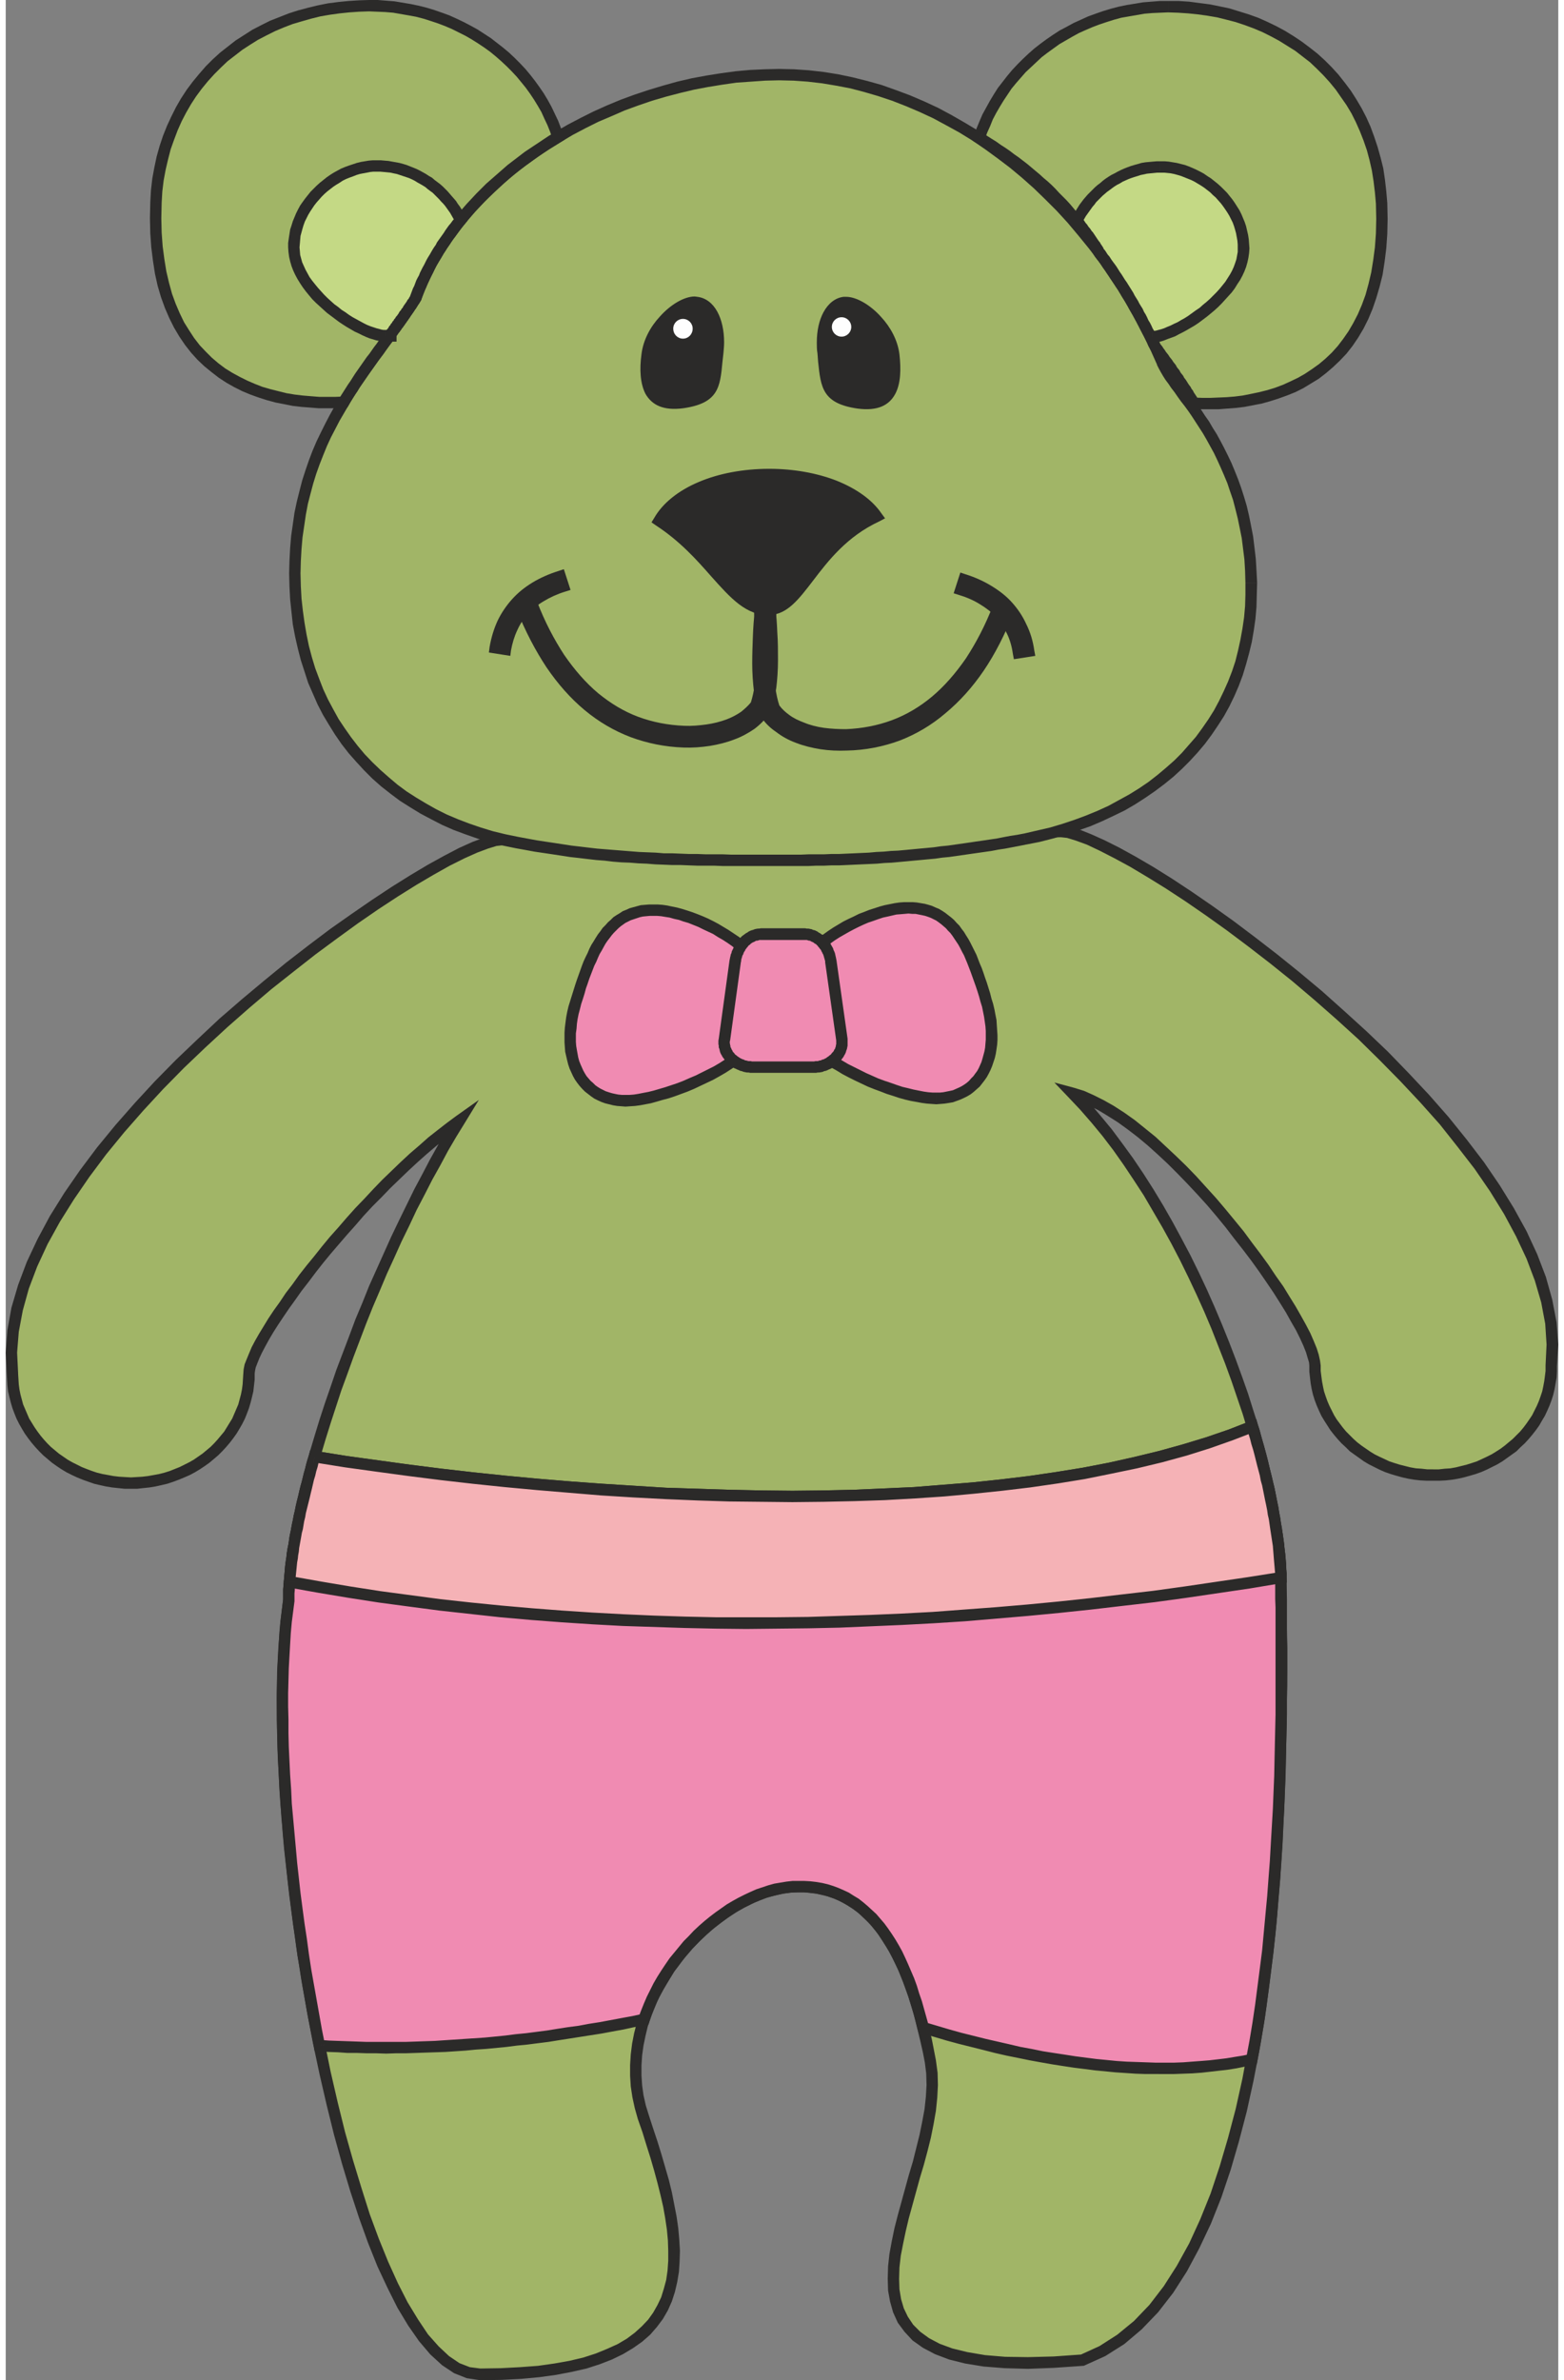 <svg xmlns="http://www.w3.org/2000/svg" width="46" height="70" fill-rule="evenodd" clip-rule="evenodd" image-rendering="optimizeQuality" shape-rendering="geometricPrecision" text-rendering="geometricPrecision" viewBox="0 0 46.4 71.13"><rect x="0" y="0" width="46.4" height="71.13" fill="#808080" stroke="none"/><defs><style>.fil6{fill:#fefefe}.fil4{fill:#2b2a29}.fil2{fill:#f08bb2}.fil5{fill:#c4d985}.fil0{fill:#a1b567}.fil1{fill:#2b2a29;fill-rule:nonzero}</style></defs><g id="Слой_x0020_1"><path d="M31.54 24.85c-2.78 0 0 0 0 0zm.36 7.83c2.88.78 7.23 6.9 7.23 8.13 0 1.81 1.58 3.27 3.53 3.27 1.95 0 3.53-1.46 3.53-3.27.77-6.66-12.69-15.96-14.65-15.96l-16.69.24C12.9 25.09-.57 34.39.2 41.05c0 1.81 1.58 3.27 3.54 3.27 1.95 0 3.53-1.46 3.53-3.27 0-1.01 3.45-5.54 6.28-7.55-2.56 4.15-5.09 11.07-5.09 14.33-.97 6.82 1.96 23.12 5.72 23.12 6.89 0 6.34-3.42 4.88-7.68-1.14-3.31 2.13-6.88 4.62-6.89 2.12-.02 3.32 1.83 3.96 5.23.67 3.59-5.11 9.8 4.54 8.92 6.52-2.4 5.93-19.71 5.93-23.17 0-3.45-2.48-10.83-6.21-14.68zm-17.05-7.59z" class="fil0"/><path id="1" d="M31.54 25.02v-.34.34h-1.23v-.34h1.23v.34H30.31v-.34h1.23v.34zm7.76 15.79h-.34l-.01-.1-.04-.13-.05-.17-.08-.2-.1-.22-.12-.24-.15-.26-.15-.27-.18-.29-.19-.3-.21-.31-.22-.32-.23-.32-.25-.33-.26-.33-.26-.34-.27-.33-.28-.33-.29-.32-.29-.31-.3-.31-.3-.3-.3-.28-.3-.27-.3-.25-.3-.23-.29-.21-.3-.19-.28-.17-.28-.14-.27-.11-.26-.09.09-.33.29.09.29.13.3.15.3.17.31.2.31.22.31.25.31.25.3.28.31.29.31.3.3.31.29.32.3.33.28.33.28.34.27.33.25.34.25.33.24.33.22.33.22.31.19.31.18.29.16.28.15.27.13.25.1.23.09.22.06.19.04.18.02.15zm3.36 3.1v.34h-.19l-.19-.01-.18-.02-.18-.03-.18-.04-.18-.05-.17-.05-.17-.06-.16-.07-.16-.08-.16-.08-.15-.09-.14-.1-.14-.1-.14-.1-.12-.12-.13-.12-.11-.12-.11-.13-.11-.14-.09-.14-.09-.14-.09-.15-.07-.15-.07-.16-.06-.16-.05-.16-.04-.17-.03-.17-.02-.17-.02-.18v-.18h.34v.16l.02.16.02.15.03.16.03.14.05.15.05.14.06.14.07.14.07.14.08.13.09.12.09.12.1.12.11.11.11.11.11.1.13.1.13.09.13.09.13.08.14.07.15.07.15.07.15.05.16.05.16.04.16.04.17.03.16.01.18.02h.17zm3.36-3.11l.34.03v-.02.18l-.01.18-.03.17-.03.17-.04.17-.05.16-.06.16-.07.16-.07.15-.09.15-.08.14-.1.14-.11.14-.11.13-.11.12-.13.12-.12.12-.14.1-.14.1-.14.1-.15.09-.16.08-.16.08-.16.07-.17.06-.17.05-.18.05-.18.04-.18.03-.18.02-.19.01h-.19v-.34h.17l.18-.02.16-.01.17-.03.16-.04.16-.04.16-.05.15-.05.15-.07.15-.07.14-.07.13-.08.14-.09.12-.09.12-.1.12-.1.11-.11.11-.11.1-.12.09-.12.09-.13.08-.12.07-.14.07-.14.06-.14.05-.14.05-.15.03-.14.03-.16.02-.15.02-.16v-.17zm0 .01v-.01.01zM31.55 25.02l-.01-.34.26.03.29.08.35.14.4.18.44.22.49.27.53.31.56.35.59.39.61.42.63.45.65.49.66.51.67.54.67.56.66.59.66.6.65.62.62.64.61.65.58.66.54.67.52.68.47.69.42.68.38.69.32.69.26.68.19.68.13.68.05.66-.04.65-.34-.03.03-.62-.04-.62-.12-.64-.19-.65-.25-.66-.31-.66-.36-.67-.42-.68-.46-.67-.51-.66-.53-.67-.58-.65-.6-.64-.62-.63-.63-.62-.66-.6-.66-.58-.66-.56-.66-.53-.66-.51-.64-.48-.63-.45-.61-.42-.58-.38-.55-.34-.52-.31-.48-.26-.43-.22-.38-.18-.33-.12-.26-.08-.18-.02h.01zm-.01-.34zm-16.69.24l16.69-.24.01.34-16.7.24v-.34zm0 .34zM.37 41.05H.03v.02L0 40.42l.05-.67.12-.67.2-.68.26-.69.32-.68.37-.69.43-.69.47-.68.51-.68.55-.67.58-.66.6-.65.63-.64.65-.62.65-.61.67-.58.67-.56.66-.54.66-.51.65-.49.64-.45.61-.42.59-.39.56-.35.52-.31.49-.27.44-.23.4-.18.35-.13.3-.08.25-.03v.34l-.18.02-.26.08-.32.12-.38.17-.44.22-.48.27-.51.3-.56.35-.58.38-.61.42-.62.45-.65.48-.65.51-.67.53-.66.56-.66.58-.65.6-.64.61-.62.63-.6.65-.57.65-.54.66-.5.67-.46.67-.42.67-.37.67-.31.67-.25.66-.18.65-.12.64-.05.62.03.61v.02zm0-.02v.02-.02zm3.37 3.12v.34h-.19l-.19-.02-.19-.02-.18-.03-.18-.04-.17-.04-.17-.06-.17-.06-.17-.07-.15-.07-.16-.08-.15-.09-.15-.1-.14-.1-.13-.11-.13-.11-.12-.12-.12-.13-.11-.13-.1-.13-.1-.14-.09-.15-.08-.14-.08-.16-.06-.15-.06-.16-.05-.17-.04-.16-.04-.17-.02-.18-.01-.17-.01-.18h.34l.01.16.01.16.02.15.03.15.04.15.04.15.06.14.06.14.06.14.08.13.08.13.09.13.09.12.1.12.1.11.11.11.12.1.12.1.13.09.13.09.14.08.14.07.14.07.15.06.16.06.15.05.16.04.17.03.16.03.17.02.17.01.18.01zm3.36-3.1h.34v.18l-.02.17-.02.18-.04.17-.04.16-.05.17-.06.16-.06.15-.08.16-.08.14-.09.15-.1.14-.1.13-.11.13-.12.13-.12.12-.13.11-.13.11-.14.1-.15.1-.15.09-.15.08-.16.07-.17.07-.16.06-.18.06-.17.04-.18.04-.18.03-.19.02-.18.02h-.19v-.34l.17-.01.17-.01.17-.02.17-.03.16-.03.16-.04.16-.05.15-.06.15-.06.14-.07.14-.07.14-.08.13-.09.13-.09.12-.1.12-.1.11-.11.1-.11.1-.12.1-.12.08-.13.08-.13.08-.13.06-.14.06-.14.06-.14.04-.15.04-.15.03-.15.02-.15.01-.16.01-.16zm6.6-7.46l-.29-.18.24.23-.26.19-.27.21-.27.22-.27.23-.27.24-.27.25-.27.26-.27.26-.27.28-.27.27-.26.28-.25.29-.25.28-.25.29-.24.28-.23.28-.22.28-.21.28-.21.27-.19.27-.18.25-.17.25-.16.24-.14.22-.13.22-.11.2-.1.19-.08.17-.06.15-.05.13-.02.1-.01.08H7.1l.01-.13.03-.15.06-.15.07-.17.08-.19.1-.19.12-.21.14-.23.14-.23.16-.24.18-.25.18-.27.2-.26.2-.28.22-.28.23-.28.23-.29.24-.29.25-.28.25-.29.26-.29.27-.28.26-.28.27-.28.28-.27.27-.26.28-.26.28-.24.27-.24.28-.22.27-.21.27-.2.25.23zm-.25-.23l.69-.49-.44.72-.25-.23zM8.63 47.85l-.34-.05v.03-.33l.03-.34.03-.36.05-.38.07-.39.07-.41.09-.43.1-.43.11-.45.12-.46.13-.47.14-.47.15-.49.16-.49.17-.49.17-.5.19-.5.19-.5.19-.51.21-.5.2-.5.22-.49.22-.49.22-.49.23-.48.23-.47.23-.47.24-.45.23-.44.24-.43.25-.41.24-.4.29.18-.24.39-.24.41-.23.43-.24.43-.23.45-.24.46-.22.47-.23.47-.22.49-.22.48-.21.5-.21.49-.2.5-.19.5-.19.5-.18.5-.18.49-.16.49-.16.49-.15.48-.14.47-.13.46-.12.45-.11.45-.1.43-.08.41-.08.41-.06.38-.05.37-.03.35-.02.33-.01.31v.02zm0-.02v.02-.02zm5.55 22.95v.35l-.4-.06-.38-.15-.36-.24-.35-.32-.34-.4-.32-.46-.32-.53-.3-.6-.3-.64-.28-.7-.27-.75-.26-.79-.25-.83-.24-.87-.22-.89-.21-.91-.2-.94L9 60.1l-.17-.96-.15-.97-.13-.97-.12-.97-.1-.95-.09-.95-.06-.92-.05-.91-.02-.88-.01-.84.01-.81.04-.77.06-.72.08-.68.34.05-.08.66-.06.71-.03.76-.02.8.01.84.03.87.04.9.07.92.08.93.1.95.12.96.13.97.15.96.17.96.18.94.19.93.21.91.22.89.24.85.25.82.25.79.27.73.28.69.29.64.29.57.31.51.3.45.32.36.31.29.31.21.31.12.31.04zm4.71-7.46l.33-.11.13.4.13.39.12.39.11.38.11.38.09.37.07.36.07.36.05.35.03.34.02.33-.01.32-.02.31-.05.3-.07.3-.09.28-.12.27-.15.26-.18.24-.2.23-.24.21-.27.19-.3.18-.33.16-.36.14-.4.13-.44.1-.47.09-.51.07-.54.05-.59.03-.63.01v-.35l.62-.01.57-.03.54-.04.49-.07.45-.08.42-.1.37-.12.34-.14.31-.14.27-.16.24-.18.21-.19.19-.2.15-.21.13-.23.11-.23.08-.26.07-.26.04-.28.02-.29v-.3l-.01-.31-.03-.32-.05-.34-.06-.34-.08-.35-.09-.36-.1-.37-.11-.38-.12-.38-.12-.39-.14-.4zm4.79-7.11v.34l-.22.01-.22.03-.23.05-.24.06-.23.09-.24.1-.23.12-.23.13-.23.15-.23.16-.22.18-.22.19-.21.2-.2.21-.2.23-.18.23-.18.24-.16.26-.15.26-.14.26-.13.28-.1.27-.1.29-.07.29-.06.29-.04.29-.02.3v.3l.02.3.04.29.07.31.09.29-.33.11-.09-.32-.07-.32-.05-.33-.02-.32v-.32l.02-.32.04-.32.06-.31.08-.31.1-.3.12-.3.13-.29.14-.28.16-.27.18-.27.18-.26.2-.24.2-.24.22-.22.22-.21.23-.2.23-.19.24-.17.25-.16.25-.14.25-.13.25-.11.26-.09.25-.08.26-.05.25-.03.25-.01zm4.12 5.36l-.33.07-.06-.31-.07-.31-.07-.29-.07-.28-.07-.28-.08-.26-.08-.26-.08-.24-.09-.24-.09-.22-.1-.21-.1-.21-.1-.19-.11-.19-.11-.17-.11-.17-.12-.15-.12-.15-.13-.13-.13-.12-.13-.12-.14-.1-.14-.09-.14-.09-.15-.07-.16-.07-.16-.05-.16-.04-.17-.04-.18-.02-.18-.02h-.19v-.34h.21l.2.02.19.02.2.04.18.05.18.06.18.07.17.09.16.09.16.11.16.11.14.13.15.14.13.15.14.15.13.17.12.18.12.18.11.2.11.21.1.21.1.23.1.23.09.24.09.26.08.26.08.27.08.28.07.29.07.3.06.31.06.31zm4.32 8.8l.12.32-.04.01-.87.06-.78.03-.7-.02-.63-.05-.55-.09-.48-.12-.42-.16-.36-.19-.31-.22-.24-.26-.2-.27-.14-.31-.09-.32-.06-.33-.01-.35.01-.37.04-.37.07-.38.08-.39.1-.39.11-.4.11-.4.11-.4.12-.4.1-.4.1-.4.08-.39.07-.38.04-.37.02-.35-.01-.35-.04-.32.33-.07.05.37.01.37-.02.38-.04.39-.07.4-.08.4-.1.4-.11.41-.12.4-.11.4-.11.4-.11.4-.09.38-.08.38-.07.36-.04.35-.01.34.01.31.05.3.08.27.12.25.16.24.21.21.26.19.32.17.38.14.45.11.53.09.6.05.68.01.77-.02.85-.06-.05.01zm.12.32l-.02.01h-.02l.04-.01zm5.7-23.33h.34l.01.37v.95l.01.57v.64l-.01.69v.74l-.02.79-.02.82-.03.86-.04.89-.05.91-.07.93-.08.94-.1.95-.12.96-.13.95-.16.94-.18.93-.2.91-.23.88-.25.86-.28.83-.31.78-.35.74-.37.69-.41.64-.45.58-.49.51-.52.44-.57.36-.62.28-.12-.32.57-.26.53-.34.5-.41.46-.48.43-.56.39-.61.37-.67.33-.72.31-.77.27-.81.25-.85.23-.87.2-.9.17-.92.16-.94.13-.94.12-.94.09-.95.09-.94.06-.92.06-.91.04-.88.03-.86.02-.82.02-.78V48.17l-.01-.44v-.37zm-6-14.85l-.09.33.17-.28.35.37.34.4.34.41.32.43.32.44.31.46.3.47.29.48.28.49.27.5.27.51.25.51.24.51.23.52.22.52.21.52.2.52.19.52.18.51.16.51.16.5.14.49.13.49.11.47.11.46.09.45.07.44.07.41.05.4.04.39.02.36v.34h-.34l-.01-.32-.02-.36-.03-.37-.05-.39-.06-.41-.08-.42-.09-.44-.1-.46-.12-.47-.12-.47-.14-.49-.15-.5-.17-.5-.17-.5-.19-.52-.2-.51-.2-.51-.22-.52-.23-.51-.24-.51-.25-.51-.26-.5-.27-.49-.28-.48-.28-.48-.3-.46-.3-.45-.31-.44-.32-.42-.33-.4-.34-.39-.34-.36.17-.29zm-.17.29l-.43-.45.6.16-.17.29zm-16.92-7.71z" class="fil1"/><path d="M9.22 43.53c9.97 1.57 21.26 1.87 28.04-.9.55 1.84.85 3.53.85 4.73 0 1.99.2 8.52-.87 14.19-2.56.54-5.8.26-9.82-.96-.68-2.75-1.84-4.23-3.74-4.21-1.75.01-3.88 1.77-4.6 3.97-3.49.71-6.73.98-9.71.78-.96-4.74-1.37-10.08-.91-13.3 0-1.1.29-2.61.76-4.3z" class="fil2"/><path id="1" d="M37.42 42.58l-.33.1.23.11-.65.25-.68.24-.7.22-.73.2-.75.18-.77.16-.79.16-.8.13-.83.12-.84.1-.86.09-.87.08-.89.06-.89.05-.91.03-.92.02-.93.01-.94-.01-.94-.01-.95-.03-.96-.04-.95-.05-.97-.06-.96-.08-.96-.08-.97-.09-.96-.1-.96-.11-.95-.12-.96-.13-.94-.13-.94-.15.05-.34.94.15.94.13.95.13.95.12.96.11.96.1.96.09.96.08.96.07.95.06.96.06.95.03.95.03.94.02.93.01.92-.01.92-.02.9-.04.89-.04.88-.07.87-.07.85-.09.83-.1.82-.12.8-.13.78-.15.76-.17.74-.18.72-.2.69-.21.67-.23.64-.25.23.11zm-.23-.11l.18-.07.05.18-.23-.11zm1.09 4.89h-.34v-.22l-.01-.12v-.12l-.01-.12-.01-.13-.01-.13-.01-.13-.02-.13-.01-.14-.02-.13-.02-.14-.02-.15-.03-.14-.02-.15-.03-.14-.02-.15-.03-.16-.03-.15-.04-.16-.03-.15-.04-.16-.03-.16-.04-.16-.04-.17-.04-.16-.05-.16-.04-.17-.05-.17-.05-.17-.05-.17-.05-.17.33-.1.06.17.04.18.05.17.05.17.05.17.04.16.04.17.04.17.04.16.04.16.04.16.03.16.03.16.03.16.03.15.03.16.03.15.02.15.03.14.02.15.02.14.02.14.01.14.02.14.01.13.01.13.01.13.01.13.01.13v.35zm-1 14.36l-.07-.34-.14.14.1-.53.09-.54.08-.54.07-.54.07-.54.07-.55.05-.54.05-.54.05-.53.04-.54.04-.52.03-.53.03-.51.03-.51.02-.5.02-.49.01-.48.01-.47.01-.45.01-.44V48.04l-.01-.25V47.36h.34v.2l.01.23V48.92l.01.34v1.13l-.01.41v.43l-.01.44-.01.46-.01.47-.01.48-.02.49-.02.5-.03.51-.02.52-.04.53-.03.53-.05.54-.04.53-.05.55-.06.54-.07.55-.07.55-.07.54-.08.54-.09.54-.1.54-.13.14zm.13-.14l-.02.11-.11.03.13-.14zm-10.16-.95l.34-.08-.12-.12.37.11.37.11.36.1.36.09.36.09.35.08.35.08.34.08.33.06.34.07.32.05.33.05.32.05.31.04.31.04.31.03.3.03.3.02.29.01.29.01.28.01h.56l.27-.01.26-.02.27-.02.25-.02.26-.03.25-.03.24-.04.25-.04.24-.05.07.34-.25.04-.25.05-.25.04-.26.03-.26.03-.27.03-.27.02-.27.01-.28.01H34.07l-.3-.01-.3-.02-.3-.02-.31-.03-.31-.03-.31-.04-.32-.04-.33-.05-.32-.05-.34-.06-.33-.06-.34-.07-.35-.07-.35-.08-.35-.09-.36-.09-.36-.09-.37-.1-.37-.11-.38-.11-.12-.13zm.12.13l-.09-.03-.03-.1.12.13zm-3.69-4.21v-.34h.19l.18.01.17.02.18.03.17.04.16.05.16.06.16.07.15.07.14.09.15.09.14.11.13.11.13.12.13.12.12.14.12.14.11.15.11.16.11.17.1.17.1.18.09.19.09.2.09.21.09.21.08.22.07.23.08.23.07.25.07.25.07.25-.34.08-.06-.25-.07-.24-.07-.24-.07-.22-.08-.22-.08-.22-.08-.2-.08-.2-.09-.19-.09-.18-.09-.17-.1-.16-.1-.16-.1-.15-.1-.14-.11-.13-.11-.12-.12-.12-.11-.11-.12-.09-.13-.1-.13-.08-.13-.07-.13-.07-.14-.06-.14-.05-.14-.05-.15-.03-.16-.03-.16-.02-.16-.01h-.17zm-4.57 3.97l-.07-.34-.13.11.08-.21.08-.2.09-.21.1-.2.1-.2.11-.19.12-.19.12-.18.13-.19.14-.17.14-.17.14-.17.15-.15.15-.16.16-.15.16-.14.16-.13.17-.13.17-.12.17-.12.17-.1.18-.1.18-.09.17-.08.18-.08.18-.06.18-.06.18-.05.18-.03.18-.03.18-.02h.17v.34h-.15l-.16.02-.16.02-.16.04-.16.04-.17.05-.16.06-.17.07-.16.08-.17.08-.16.09-.16.1-.16.11-.16.12-.16.12-.16.12-.15.14-.15.14-.14.14-.15.15-.13.16-.14.16-.12.17-.13.17-.11.18-.11.18-.11.18-.1.18-.09.19-.08.2-.08.19-.07.2-.13.12zm.13-.12l-.03.1-.1.02.13-.12zm-10.03.76l.33-.06-.15-.14.27.02.28.01.28.01.29.01.28.01h1.15l.3-.01.29-.01.29-.01.3-.02.3-.02.3-.02.3-.02.3-.02.31-.03.3-.03.31-.04.31-.03.31-.04.31-.04.31-.05.32-.05.31-.04.32-.06.32-.05.32-.06.32-.06.33-.06.32-.07.07.34-.33.06-.32.07-.33.06-.32.06-.32.05-.32.05-.32.05-.32.05-.31.05-.32.04-.31.04-.31.03-.31.04-.31.03-.31.03-.3.02-.31.03-.3.02-.3.02-.3.01-.3.01-.29.01-.3.01h-.29l-.29.01-.3-.01h-.28l-.29-.01h-.29l-.28-.02-.29-.01-.28-.02-.15-.14zm.15.14l-.13-.01-.02-.13.15.14zM8.29 47.83h.34v.02l-.04.31-.04.31-.03.33-.02.34-.02.35-.02.36-.01.37-.01.38v.39l.01.39v.41l.01.41.02.42.02.42.03.43.02.43.04.44.04.44.04.44.04.45.05.45.05.45.06.46.06.45.07.46.06.45.07.46.08.45.08.45.08.45.08.45.09.45-.33.06-.09-.44-.09-.45-.08-.46-.08-.45-.07-.46-.08-.45-.06-.46-.07-.46-.06-.46-.06-.46-.05-.45-.05-.45-.05-.45-.04-.45-.03-.45-.04-.44-.03-.43-.02-.43-.02-.43-.02-.42-.01-.41-.01-.41v-.79l.01-.38.01-.38.02-.36.02-.36.02-.35.03-.33.04-.32.04-.32v.03zm.34 0v.02-.02zm.62-4.47l-.05.34.19-.12-.04.16-.05.15-.04.16-.04.15-.04.15-.04.15-.03.15-.04.15-.03.15-.04.14-.03.15-.03.14-.03.14-.03.14-.02.13-.03.14-.02.13-.03.14-.02.13-.01.12-.02.13-.02.13-.02.12-.01.12-.01.12-.01.11-.01.12-.01.11v.1l-.01.11V47.83h-.34v-.33l.01-.11.01-.12.01-.12.01-.12.01-.12.01-.12.02-.13.02-.12.01-.13.02-.14.03-.13.02-.14.02-.13.03-.14.03-.14.03-.14.02-.14.04-.15.03-.14.03-.15.04-.15.03-.15.04-.15.04-.15.04-.16.04-.15.04-.16.04-.16.05-.15.19-.13zm-.19.13l.04-.15.15.02-.19.13z" class="fil1"/><path fill="#f5b2b6" d="M9.22 43.53c9.97 1.57 21.26 1.87 28.04-.9.52 1.73.82 3.33.85 4.52-10.17 1.67-20.08 1.89-29.63.12.08-1.03.34-2.32.74-3.74z"/><path id="1" d="M37.42 42.58l-.33.1.23.11-.65.25-.68.24-.7.22-.73.2-.75.18-.77.16-.79.16-.8.13-.83.12-.84.1-.86.09-.87.08-.89.06-.89.05-.91.03-.92.02-.93.01-.94-.01-.94-.01-.95-.03-.96-.04-.95-.05-.97-.06-.96-.08-.96-.08-.97-.09-.96-.1-.96-.11-.95-.12-.96-.13-.94-.13-.94-.15.05-.34.94.15.94.13.95.13.95.12.96.11.96.1.96.09.96.08.96.07.95.06.96.06.95.03.95.03.94.02.93.01.92-.01.92-.02.9-.04.89-.04.88-.07.87-.07.85-.09.83-.1.82-.12.8-.13.78-.15.76-.17.74-.18.72-.2.69-.21.67-.23.64-.25.23.11zm-.23-.11l.18-.07.05.18-.23-.11zm.95 4.84l-.06-.33-.14.17v-.11l-.01-.11-.01-.12-.01-.11-.01-.12-.01-.13-.01-.12-.01-.13-.02-.13-.02-.13-.02-.13-.02-.13-.02-.14-.02-.14-.03-.13-.02-.14-.03-.15-.03-.14-.03-.15-.03-.15-.03-.15-.04-.14-.03-.16-.04-.15-.04-.15-.04-.16-.04-.16-.04-.15-.05-.16-.04-.16-.05-.16-.05-.16.33-.1.05.16.05.17.04.16.05.16.04.16.04.16.04.15.04.16.04.15.04.16.03.15.04.15.03.15.03.15.03.15.03.14.02.15.03.14.02.14.02.14.02.13.02.14.02.13.02.13.01.13.02.13.01.12.01.13.01.12v.12l.01.12v.11l-.14.17zm.14-.17l.01.15-.15.02.14-.17zm-29.97.12l.34.02-.14-.18.9.16.89.15.9.14.9.12.9.12.91.1.9.09.91.08.91.07.91.06.92.05.91.04.92.03.92.02h1.85l.92-.01.93-.03.93-.03.93-.04.94-.05.93-.07.94-.07.94-.08.94-.09.94-.1.94-.11.95-.11.94-.13.95-.14.95-.14.95-.15.06.33-.96.16-.95.14-.95.14-.95.13-.95.11-.94.11-.95.1-.94.09-.94.08-.94.08-.94.06-.94.05-.93.04-.94.04-.93.02-.93.01-.93.01-.92-.01-.93-.02-.92-.03-.92-.03-.92-.05-.91-.06-.92-.07-.91-.08-.91-.1-.91-.1-.91-.12-.9-.12-.9-.14-.9-.15-.9-.16-.14-.18zm.14.18l-.15-.03.01-.15.14.18zm.8-4.08l-.05.34.19-.12-.04.13-.03.13-.04.13-.03.13-.04.13-.03.13-.03.13-.03.12-.03.13-.03.12-.03.12-.03.12-.03.12-.02.12-.03.12-.02.12-.02.12-.03.11-.02.12-.02.11-.02.11-.02.11-.01.11-.02.11-.01.1-.02.11-.01.1-.01.1-.01.1-.01.1-.01.1-.01.09-.34-.02.01-.1.01-.1.01-.1.01-.11.01-.1.01-.11.02-.1.01-.11.02-.11.02-.11.02-.12.01-.11.02-.11.03-.12.02-.12.02-.12.03-.12.02-.12.03-.12.02-.12.03-.13.03-.12.03-.12.03-.13.03-.13.04-.13.03-.13.03-.13.04-.13.03-.13.04-.13.04-.13.19-.13zm-.19.13l.04-.15.15.02-.19.13z" class="fil1"/><path d="M23.12 2.23c4.61 0 9.24 3.42 11.45 8.61.45 1.02 2.58 2.7 2.65 6.57.08 3.87-2.43 6.82-6.76 7.66-2.18.43-4.43.64-6.93.64-2.9 0-5.31.03-8.24-.53-4.21-.81-6.65-3.92-6.65-8.04 0-4.11 2.34-6.21 3.6-8.22 1.44-3.94 6.28-6.69 10.88-6.69z" class="fil0"/><path id="1" d="M34.72 10.77l-.31.14v-.01l-.21-.47-.23-.47-.24-.45-.25-.45-.26-.43-.28-.42-.28-.41-.3-.39-.31-.38-.31-.37-.33-.36-.34-.34-.34-.33-.36-.32-.36-.3-.37-.28-.37-.27-.38-.26-.39-.24-.4-.22-.39-.21-.41-.19-.4-.17-.41-.16-.42-.14-.41-.12-.42-.11-.42-.08-.42-.07-.43-.05-.42-.03-.43-.01v-.34l.44.01.44.03.44.05.44.07.43.09.44.11.43.12.42.15.43.16.42.18.41.19.41.22.4.23.4.24.39.26.39.28.38.29.37.31.36.33.35.33.35.35.33.37.33.37.31.4.31.4.29.42.28.43.27.44.26.45.24.47.23.47.21.49zm-.31.14l-.01-.01h.01v.01zm2.99 6.5h-.35l-.01-.35-.02-.34-.04-.32-.04-.32-.06-.3-.06-.29-.07-.28-.07-.27-.09-.26-.08-.24-.1-.24-.1-.23-.1-.22-.1-.21-.11-.2-.11-.2-.11-.19-.11-.17-.11-.17-.11-.17-.11-.16-.11-.15-.11-.14-.1-.14-.09-.13-.1-.13-.08-.12-.09-.12-.07-.11-.07-.12-.06-.11-.05-.1.31-.14.05.09.05.09.06.1.07.11.08.11.08.12.09.12.1.14.1.14.11.14.11.16.11.16.11.17.12.17.11.19.12.19.11.2.11.21.11.22.11.23.1.24.1.25.09.25.09.28.08.27.07.3.06.3.06.31.04.33.04.34.02.34.02.37zm-6.91 7.83l-.06-.33.39-.09.39-.09.37-.11.36-.12.35-.13.34-.14.33-.15.31-.17.31-.17.29-.18.28-.19.27-.21.25-.21.25-.22.23-.23.21-.24.21-.24.19-.26.18-.26.17-.27.15-.28.14-.29.13-.29.12-.31.1-.3.08-.32.07-.32.06-.33.05-.34.03-.34.01-.34v-.36h.35l-.01.36-.01.37-.03.35-.05.35-.06.35-.08.33-.09.33-.1.33-.12.32-.13.3-.15.31-.16.29-.18.28-.19.28-.2.27-.22.26-.23.25-.24.24-.25.23-.27.22-.28.21-.29.2-.31.2-.31.18-.33.16-.34.16-.35.15-.37.13-.37.13-.39.11-.39.1-.41.08zm-6.96.64v-.34h.24l.23-.01h.46l.22-.01h.23l.22-.01.23-.01.22-.01.22-.01.22-.02.22-.01.21-.02.22-.01.22-.02.21-.02.21-.02.22-.02.21-.02.21-.03.21-.02.21-.03.21-.03.21-.03.2-.03.21-.03.2-.03.21-.03.2-.04.21-.04.2-.03.21-.04.06.33-.2.04-.21.04-.21.04-.2.03-.21.04-.21.03-.21.03-.21.03-.21.03-.21.03-.21.03-.21.02-.21.03-.22.02-.21.02-.22.02-.21.02-.22.02-.22.02-.22.01-.22.02-.22.01-.23.01-.22.01-.22.01-.23.01h-.23l-.23.01h-.23l-.23.01h-.47zm-8.28-.53l.07-.34.27.05.27.05.26.04.27.04.26.04.26.04.26.03.25.03.26.03.25.02.25.02.25.02.25.02.25.02.25.01.25.01.24.02h.25l.25.01.25.01h.25l.25.01h.51l.26.01h1.84v.34h-2.1l-.26-.01h-.5l-.26-.01-.25-.01h-.25l-.25-.01-.25-.01-.25-.02-.25-.01-.25-.02-.26-.01-.25-.02-.25-.03-.26-.02-.26-.03-.25-.03-.27-.03-.26-.04-.26-.04-.27-.04-.27-.04-.27-.05-.28-.05zm-6.78-8.21h.34l.01.38.02.37.04.36.05.36.06.35.07.34.09.34.1.33.12.32.12.31.14.3.16.3.16.29.18.27.19.27.2.26.21.25.23.24.24.23.25.22.26.22.27.2.28.18.3.18.3.17.32.16.33.14.34.13.35.12.36.11.37.09.39.08-.07.34-.39-.08-.39-.1-.37-.11-.37-.13-.35-.13-.34-.15-.33-.17-.32-.17-.31-.19-.3-.19-.28-.21-.28-.22-.26-.23-.25-.25-.23-.25-.23-.26-.21-.27-.2-.29-.18-.29-.18-.3-.16-.31-.14-.32-.14-.32-.11-.34-.11-.34-.09-.35-.08-.35-.07-.37-.04-.37-.04-.38-.02-.38-.01-.39zm3.61-8.28l.33.12-.02.03-.12.19-.13.19-.14.2-.14.19-.14.2-.14.2-.15.2-.14.2-.15.2-.15.21-.15.21-.15.22-.15.22-.14.22-.14.23-.14.24-.14.24-.13.25-.13.25-.12.26-.11.27-.11.28-.1.28-.09.29-.08.3-.08.31-.06.32-.05.34-.05.34-.03.35-.02.36-.01.37h-.34l.01-.38.02-.38.03-.36.05-.35.05-.35.07-.33.08-.32.08-.31.1-.31.1-.29.11-.29.12-.28.13-.27.13-.26.13-.25.14-.25.14-.24.15-.24.15-.23.15-.22.14-.22.16-.22.15-.21.15-.21.15-.2.14-.2.15-.19.14-.2.13-.19.13-.19.13-.19.12-.18-.02.03zm.33.12l-.01.01-.01.02.02-.03zm10.71-6.92v.34l-.42.01-.43.03-.43.03-.42.06-.43.07-.42.08-.42.1-.42.11-.41.12-.41.14-.41.15-.39.17-.4.17-.38.19-.38.2-.37.22-.35.22-.35.23-.34.25-.33.25-.31.27-.3.28-.29.28-.28.3-.26.3-.25.31-.23.32-.21.33-.2.34-.17.34-.16.35-.14.36-.33-.12.15-.37.17-.37.18-.36.21-.35.22-.34.24-.33.25-.33.27-.31.29-.31.3-.29.31-.29.33-.27.33-.26.35-.26.36-.24.37-.23.38-.22.38-.2.4-.2.4-.18.41-.17.41-.15.42-.14.43-.13.43-.12.43-.1.43-.08.44-.07.44-.06.44-.04.44-.02.43-.01z" class="fil1"/><path d="M22.82 14.17c1.46 0 2.7.52 3.22 1.26-1.9.89-2.24 2.75-3.22 2.78-1.11.04-1.63-1.56-3.3-2.65.45-.81 1.76-1.39 3.3-1.39z" class="fil4"/><path d="M22.82 14.01c.74 0 1.43.13 2 .35.6.24 1.07.57 1.35.98l.11.15-.17.09c-.97.45-1.53 1.18-1.98 1.77-.43.56-.77 1.01-1.3 1.03-.7.02-1.16-.5-1.75-1.16-.43-.49-.93-1.05-1.65-1.52l-.13-.09.08-.13c.25-.44.72-.82 1.34-1.08.59-.25 1.32-.39 2.1-.39zm1.88.65c-.54-.21-1.18-.33-1.88-.33-.74 0-1.42.14-1.97.37-.49.21-.88.49-1.11.81.68.48 1.17 1.02 1.58 1.5.53.59.95 1.06 1.5 1.04.38-.01.67-.4 1.05-.9.45-.58.99-1.29 1.92-1.78-.25-.28-.63-.53-1.09-.71z" class="fil1"/><path d="M15.73 18.04c.48 1.22 1.11 2.16 1.88 2.81.75.62 1.64.97 2.66 1 .45.02.92-.05 1.32-.2.34-.13.63-.32.82-.59.13-.33.18-.82.18-1.33.01-.53-.03-1.08-.06-1.51l.32-.02c.03.43.07.98.07 1.53-.01.56-.06 1.1-.21 1.47l-.01.02-.01.01c-.23.33-.58.57-.98.72-.45.17-.96.24-1.45.22-1.1-.03-2.05-.4-2.86-1.08-.82-.68-1.48-1.67-1.97-2.93l.3-.12z" class="fil1"/><path d="M15.88 17.98c.23.6.51 1.13.81 1.59.31.45.65.84 1.02 1.15.37.3.76.54 1.19.7.43.16.89.25 1.38.27.22.01.44-.01.66-.04.21-.03.41-.08.6-.15.16-.06.31-.14.44-.23.11-.09.21-.18.29-.28.05-.16.09-.34.12-.55.03-.22.04-.46.04-.71.01-.26 0-.53-.02-.78-.01-.25-.03-.5-.05-.71l-.01-.16.65-.06.01.17c.02.2.04.45.05.72.02.26.02.54.02.82 0 .29-.02.57-.05.82-.04.27-.09.51-.17.71l-.02.03-.02.03c-.12.18-.27.33-.44.46-.19.13-.39.24-.61.32-.23.09-.48.15-.72.19-.26.04-.53.06-.79.05-.57-.02-1.09-.13-1.58-.31-.5-.19-.96-.46-1.38-.81-.42-.35-.8-.78-1.14-1.28-.33-.5-.63-1.07-.89-1.72l-.05-.15.6-.24.06.15zm.04.89c-.1-.19-.19-.4-.28-.62.09.22.18.43.28.62zm4.37 3.14h-.02.02zm1.41-.23l-.02.01.02-.01zm.86-.66l-.01.02c.05-.1.08-.22.11-.34-.03.12-.06.22-.1.32zm.18-2.19c.01.18.01.37.02.55-.01-.18-.01-.37-.02-.55-.01-.19-.03-.38-.04-.56.01.17.03.36.04.56zm.02.7v.1-.1z" class="fil1"/><path d="M14.63 19.37c.08-.55.29-1 .62-1.36.33-.35.77-.62 1.32-.8l.1.31c-.5.16-.89.4-1.18.71-.28.31-.47.71-.54 1.19l-.32-.05z" class="fil1"/><path d="M14.46 19.34c.05-.29.13-.55.24-.79.11-.23.26-.45.43-.64.18-.2.38-.36.61-.5.23-.14.5-.26.79-.35l.15-.05.2.62-.16.05c-.23.07-.45.17-.63.28-.19.11-.35.24-.48.38s-.24.31-.32.49c-.09.19-.15.39-.19.61l-.02.16-.64-.1.02-.16zm.91-1.22c-.05.06-.09.11-.13.17.04-.06.08-.11.13-.17zm.12-.12l-.12.12.12-.12zM29.96 18.26c-.49 1.26-1.15 2.25-1.97 2.93-.81.67-1.76 1.05-2.86 1.08-.49.02-1-.05-1.45-.22-.4-.15-.75-.39-.98-.72l-.01-.02v-.01c-.16-.38-.21-.92-.22-1.47 0-.55.04-1.11.07-1.53l.32.02c-.03.43-.07.98-.06 1.51 0 .51.05 1 .18 1.33.19.27.48.46.82.59.4.15.88.21 1.32.2 1.02-.04 1.91-.38 2.66-1.01.78-.64 1.41-1.59 1.88-2.8l.3.12z" class="fil1"/><path d="M30.12 18.32c-.26.64-.55 1.22-.89 1.72-.34.5-.72.92-1.14 1.27-.42.36-.88.63-1.37.82-.49.18-1.02.29-1.59.3-.26.01-.52 0-.78-.04-.25-.04-.5-.1-.73-.19-.22-.08-.42-.19-.6-.33-.18-.12-.33-.27-.45-.45l-.02-.03-.02-.03c-.08-.2-.13-.44-.17-.71-.03-.26-.05-.54-.05-.82 0-.28.01-.56.02-.82.01-.27.03-.52.05-.73l.01-.16.65.05-.01.16c-.02.22-.04.47-.05.71-.02.26-.02.53-.02.78s.01.5.04.72c.03.21.07.39.12.54.08.11.18.2.29.28.13.1.28.17.44.23.19.08.39.13.6.16.22.03.45.04.66.04.49-.02.95-.11 1.38-.27.43-.16.83-.4 1.19-.7.37-.31.71-.7 1.02-1.15.3-.46.58-.99.81-1.59l.06-.15.61.24-.06.15zm-.65.65c.1-.2.19-.4.28-.62-.09.22-.18.42-.28.62zm-4.37 3.14h.02-.02zm-1.88-.49l.01.01-.01-.01zm-.43-.51l.04.12-.04-.12zm-.14-2.09l-.01.32.01-.31c.01-.2.03-.39.04-.56-.01.18-.03.36-.04.55zm.57 2.6l-.01-.01.01.01z" class="fil1"/><path d="M30.26 19.52c-.08-.48-.26-.88-.55-1.19-.28-.31-.68-.55-1.18-.71l.1-.31c.55.18 1 .45 1.32.8.33.36.54.81.63 1.35l-.32.06z" class="fil1"/><path d="M30.1 19.54c-.03-.22-.09-.43-.18-.61s-.19-.35-.32-.49c-.14-.15-.3-.27-.48-.38-.19-.12-.4-.21-.63-.28l-.16-.05.2-.62.15.05c.29.09.55.21.78.35.23.14.44.3.61.49.18.2.32.41.43.65.12.24.2.5.24.79l.03.16-.64.1-.03-.16zm-.27-1.32c.05.05.09.1.13.16-.04-.06-.08-.11-.13-.16zm-.12-.12c.05.04.09.08.12.12-.03-.04-.07-.08-.12-.12z" class="fil1"/><path d="M10.86.17c2.65 0 4.9 1.65 5.65 3.92-1.97 1.18-3.55 2.86-4.27 4.83-.59.95-1.43 1.91-2.14 3.1-2.57.14-5.81-.9-5.61-5.97C4.67 2.3 7.6.17 10.86.17z" class="fil0"/><path id="1" d="M16.6 4.24l-.18-.29-.08.2-.07-.21-.08-.2-.09-.19-.09-.2-.11-.19-.11-.18-.12-.18-.13-.18-.13-.16-.14-.17-.15-.16-.15-.15-.16-.15-.16-.14-.17-.14-.18-.13-.18-.12-.19-.12-.19-.11-.2-.1-.2-.1-.21-.09-.21-.08-.21-.07-.22-.07-.23-.06-.22-.04-.23-.04-.23-.04-.24-.02-.24-.01-.24-.01V0h.26l.25.02.25.02.24.04.24.04.24.05.24.06.23.07.23.08.22.08.22.1.21.1.21.11.2.11.2.13.2.13.18.14.18.14.18.15.17.16.16.16.16.17.15.18.14.18.13.18.13.19.12.2.11.2.1.21.1.21.08.21.08.22-.07.2zm.07-.2l.04.13-.11.07.07-.2zm-4.28 4.97l-.29-.18-.02.03.07-.19.08-.18.08-.19.09-.18.09-.18.1-.18.09-.18.11-.17.11-.17.11-.17.12-.17.12-.17.13-.16.13-.16.13-.16.14-.16.14-.15.14-.15.15-.15.15-.15.16-.14.16-.14.16-.14.16-.14.17-.13.17-.13.17-.13.18-.12.18-.12.18-.12.18-.12.19-.11.18.29-.18.11-.18.11-.18.12-.17.12-.17.12-.17.12-.17.13-.16.13-.16.13-.16.14-.15.13-.15.14-.15.14-.14.15-.14.14-.14.15-.13.15-.13.16-.12.15-.12.16-.12.16-.11.16-.11.16-.11.17-.1.17-.1.16-.09.18-.08.17-.09.17-.07.18-.08.18-.06.18-.02.03zm.02-.03l-.01.01-.01.02.02-.03zm-2.3 3.21l-.02-.34-.14.08.07-.11.07-.11.07-.11.07-.11.07-.1.07-.11.07-.11.07-.1.07-.1.07-.1.07-.1.07-.1.08-.1.07-.1.07-.1.07-.09.07-.1.07-.09.06-.09.07-.1.07-.09.07-.09.06-.09.07-.09.06-.09.06-.09.07-.09.06-.09.06-.09.05-.09.06-.09.06-.08.29.18-.06.09-.06.09-.06.09-.06.09-.06.09-.06.09-.07.1-.06.09-.07.09-.07.09-.06.09-.07.1-.07.09-.07.09-.07.1-.07.09-.07.1-.07.09-.07.1-.07.1-.07.1-.07.1-.07.1-.07.1-.07.1-.07.1-.07.1-.06.11-.07.1-.07.11-.07.11-.06.11-.14.08zm.14-.08l-.05.08h-.09l.14-.08zM4.32 6.05l.34.01-.01.46.01.43.03.41.05.38.06.37.08.34.09.33.11.3.12.28.13.27.15.24.15.23.17.22.18.19.18.18.2.17.2.15.21.13.22.12.22.11.23.1.23.09.24.07.24.06.24.06.24.04.25.03.24.02.25.02h.48l.24-.01.02.34-.25.01h-.51l-.25-.02-.26-.02-.26-.03-.25-.05-.26-.05-.26-.07-.25-.08-.25-.09-.24-.1-.24-.12-.23-.13-.23-.15-.22-.17-.22-.18-.2-.19-.19-.21-.18-.23-.17-.25-.16-.27-.14-.28-.13-.3-.12-.33-.1-.34-.08-.36-.06-.39-.05-.4-.03-.42-.01-.45.01-.47zm0 0v-.01.01zM10.86 0v.34l-.3.01-.29.02-.29.03-.29.04-.29.05-.28.07-.28.08-.27.08-.26.1-.26.11-.26.13-.25.13-.24.15-.23.15-.22.17-.22.17-.2.19-.2.2-.19.21-.18.22-.17.23-.15.23-.15.26-.13.25-.12.27-.11.29-.1.28-.08.31-.07.3-.06.32-.04.33-.02.34-.34-.01.02-.36.04-.35.06-.33.07-.33.09-.32.1-.3.12-.3.13-.28.14-.28.15-.26.17-.26.18-.24.19-.23.2-.23.21-.21.22-.2.23-.18.23-.18.25-.16.25-.16.27-.14.26-.13.28-.11.28-.11.28-.09.3-.08.29-.07.3-.06.31-.04.3-.03.31-.02.31-.01z" class="fil1"/><path d="M34.74.2c-2.65 0-4.89 1.65-5.64 3.92 1.49.89 2.75 2.06 3.59 3.44.63.85 1.2 1.79 1.66 2.8.39.52.79 1.08 1.16 1.69 2.57.14 5.81-.9 5.61-5.97C40.94 2.33 38.01.2 34.74.2z" class="fil0"/><path id="1" d="M29.19 3.97l-.18.3-.07-.2.07-.22.09-.22.09-.21.11-.2.11-.2.12-.2.12-.19.14-.18.14-.18.15-.18.16-.17.16-.16.17-.16.17-.15.18-.14.19-.14.19-.13.2-.13.21-.11.2-.11.22-.1.22-.1.22-.08.23-.08.23-.07.23-.06.24-.05.25-.04.24-.04.25-.02.25-.02h.25v.34l-.24.01-.23.01-.24.02-.23.04-.23.04-.23.04-.22.06-.22.07-.21.07-.21.08-.21.09-.2.09-.2.11-.19.11-.19.11-.18.13-.18.13-.17.13-.16.15-.16.15-.16.15-.14.16-.14.16-.14.17-.12.18-.12.18-.11.18-.11.19-.1.19-.08.2-.09.2-.07.2-.07-.2zm-.18.3l-.12-.07.05-.13.07.2zm3.82 3.18l-.28.21-.01-.01-.08-.13-.08-.13-.08-.12-.09-.12-.08-.12-.09-.12-.09-.12-.1-.12-.1-.11-.1-.12-.1-.11-.1-.11-.1-.11-.11-.11-.11-.11-.11-.11-.11-.1-.12-.11-.11-.1-.12-.1-.12-.1-.12-.1-.13-.1-.12-.09-.13-.1-.13-.09-.13-.09-.13-.09-.13-.09-.14-.08-.13-.09-.14-.08.18-.3.14.09.14.09.13.08.14.1.14.09.13.09.13.1.13.09.13.1.13.1.12.1.13.11.12.1.12.11.12.1.12.11.11.11.11.12.11.11.11.11.11.12.1.12.1.12.11.12.09.12.1.12.09.13.09.12.09.13.09.13.08.12.08.14v-.02zm-.28.21l-.01-.01.01.01zm1.94 2.6l-.27.2-.02-.03-.05-.09-.04-.1-.04-.09-.05-.09-.05-.09-.04-.09-.05-.1-.05-.09-.04-.09-.05-.09-.05-.09-.05-.08-.05-.09-.05-.09-.05-.09-.05-.09-.05-.08-.06-.09-.05-.08-.05-.09-.06-.08-.05-.09-.06-.08-.05-.08-.06-.09-.05-.08-.06-.08-.06-.08-.05-.08-.06-.08-.06-.08-.06-.08.28-.21.06.08.06.09.06.08.05.08.06.08.06.09.06.08.05.08.06.09.06.09.05.08.06.09.05.09.06.08.05.09.05.09.06.09.05.09.05.09.05.09.05.09.05.09.05.09.05.09.05.1.04.09.05.09.05.1.04.09.05.1.05.09.04.1-.02-.03zm-.27.2l-.01-.01-.01-.02.02.03zm1.3 1.42l-.02.34-.14-.08-.03-.06-.04-.05-.03-.06-.04-.06-.03-.05-.04-.06-.03-.05-.04-.06-.03-.05-.04-.05-.03-.06-.04-.05-.04-.05-.03-.06-.04-.05-.03-.05-.04-.05-.04-.06-.03-.05-.04-.05-.04-.05-.03-.05-.04-.05-.03-.05-.04-.05-.04-.05-.03-.05-.04-.05-.04-.05-.03-.05-.04-.05-.03-.05.27-.2.04.05.04.05.03.05.04.05.03.05.04.05.04.05.03.05.04.05.04.05.03.05.04.05.04.05.03.06.04.05.04.05.03.06.04.05.04.05.03.06.04.05.04.06.03.05.04.06.04.05.03.06.04.05.03.06.04.06.04.06.03.05.04.06-.14-.08zm-.02.34h-.09l-.05-.08.14.08zm5.45-6.13l.34-.02.01.47-.01.45-.03.43-.05.4-.06.39-.09.36-.1.34-.11.32-.13.31-.14.28-.16.27-.17.25-.18.23-.2.21-.2.19-.21.18-.22.17-.23.14-.23.14-.24.12-.25.1-.25.09-.25.08-.25.07-.26.05-.26.05-.25.03-.26.02-.26.02h-.5l-.25-.01.02-.34.24.01H36l.24-.01.24-.01.25-.02.24-.03.25-.05.24-.05.24-.06.23-.07.24-.09.22-.1.23-.11.21-.12.21-.14.21-.15.19-.16.19-.18.18-.2.16-.21.16-.23.14-.24.14-.27.12-.28.11-.3.09-.33.08-.34.06-.37.05-.38.03-.41.01-.44-.01-.45zm.34-.02zM34.74.37V.03h.32l.31.02.3.04.31.04.3.06.29.06.29.09.29.09.28.1.27.12.27.13.26.14.26.16.24.16.24.18.23.18.22.2.21.21.2.22.19.24.18.24.16.25.16.27.14.27.13.29.11.3.1.3.09.32.08.32.05.34.04.35.03.35-.34.02-.03-.34-.04-.33-.05-.32-.07-.31-.08-.3-.1-.29-.11-.28-.12-.27-.13-.26-.15-.25-.16-.23-.16-.23-.18-.22-.19-.21-.2-.2-.2-.19-.22-.17-.22-.17-.24-.15-.24-.15-.24-.13-.26-.13-.26-.11-.27-.1-.27-.09-.27-.07-.28-.07-.29-.05-.29-.04-.29-.03-.3-.02-.3-.01z" class="fil1"/><path d="M20.59 9.02c.49 0 .8.68.7 1.51-.1.83-.02 1.36-1.06 1.51-1.04.15-1.17-.6-1.07-1.43.1-.84.94-1.59 1.43-1.59z" class="fil4"/><path d="M20.59 8.86l.08.01c.25.03.46.19.6.45.13.24.2.56.2.91 0 .1-.01.21-.02.32l-.03.27c-.07.75-.12 1.23-1.17 1.38-.6.08-.94-.1-1.13-.43-.16-.31-.18-.74-.12-1.18.05-.43.27-.83.55-1.13.32-.36.73-.6 1.04-.6zm.04.33h-.04c-.22 0-.54.19-.8.49-.24.26-.43.59-.47.94-.05.39-.04.75.09.99.12.22.36.33.8.27.79-.11.83-.5.89-1.1l.03-.27c.01-.09.02-.19.02-.28 0-.3-.06-.56-.17-.75-.09-.17-.21-.28-.35-.29z" class="fil1"/><path d="M25.12 9.03c-.49 0-.8.68-.7 1.51.1.83.02 1.36 1.06 1.51 1.04.14 1.17-.6 1.07-1.44-.1-.83-.94-1.58-1.43-1.58z" class="fil4"/><path d="M25.12 9.19l-.04.01c-.14.01-.27.12-.36.29-.1.19-.16.45-.16.75 0 .09.01.19.02.28l.03.27c.06.6.09.99.89 1.1.44.06.68-.06.8-.27.13-.24.13-.6.09-.99-.04-.35-.23-.69-.47-.95-.27-.29-.58-.49-.8-.49zm-.08-.32h.08c.3 0 .72.24 1.04.6.28.3.5.7.55 1.12.05.45.04.88-.13 1.19-.18.33-.52.51-1.12.43-1.05-.15-1.1-.63-1.18-1.39l-.02-.26c-.02-.11-.02-.22-.02-.32 0-.36.07-.67.2-.91.14-.26.35-.43.6-.46z" class="fil1"/><g><path d="M11.09 4.96c1.18 0 2.11.78 2.5 1.61-.58.72-1.04 1.51-1.35 2.35-.23.36-.49.73-.77 1.11h-.13c-.7 0-2.73-1.29-2.73-2.64 0-1.34 1.3-2.43 2.48-2.43z" class="fil5"/><path id="1" d="M13.73 6.68l-.27-.21-.02.18-.04-.08-.04-.07-.04-.07-.04-.07-.05-.07-.05-.07-.05-.07-.06-.07-.06-.06-.06-.07-.06-.06-.07-.07-.06-.06-.07-.05-.08-.06-.07-.06-.08-.05-.07-.04-.09-.05-.08-.05-.08-.04-.09-.04-.09-.03-.09-.03-.09-.03-.09-.03-.1-.02-.09-.02-.1-.01-.1-.01-.11-.01h-.1v-.34h.12l.11.01.12.01.11.02.11.02.11.02.11.03.1.03.1.04.1.04.1.04.1.05.09.05.09.05.09.06.09.05.08.07.08.06.08.06.08.07.07.07.07.07.07.08.06.07.07.08.06.07.05.08.06.08.05.08.04.09.05.08.04.08-.02.18zm.02-.18l.05.1-.07.08.02-.18zm-1.36 2.51l-.29-.18-.02.03.03-.08.03-.08.03-.08.04-.08.03-.08.03-.08.04-.08.04-.07.03-.08.04-.08.04-.08.04-.07.04-.08.04-.08.04-.07.05-.08.04-.07.04-.07.05-.08.05-.07.04-.08.05-.07.05-.07.05-.07.05-.07.05-.08.05-.07.05-.07.06-.07.05-.07.06-.07.05-.06.27.21-.06.07-.05.06-.05.07-.05.07-.05.07-.05.07-.05.06-.05.07-.04.07-.05.07-.05.07-.04.07-.05.07-.04.07-.04.07-.05.08-.04.07-.04.07-.04.07-.04.08-.03.07-.04.07-.04.08-.03.07-.04.08-.03.07-.03.08-.04.07-.03.08-.03.07-.03.08-.02.08-.02.03zm.02-.03l-.01.01-.01.02.02-.03zm-.93 1.22l-.02-.34-.13.07.03-.04.02-.03.03-.03.03-.04.02-.04.03-.03.02-.04.03-.03.02-.04.03-.03.02-.04.03-.03.02-.04.03-.03.02-.03.03-.04.02-.04.02-.03.03-.03.02-.04.03-.03.02-.04.02-.03.02-.03.03-.04.02-.03.02-.03.02-.04.03-.03.02-.04.02-.03.02-.03.29.18-.02.03-.02.04-.03.03-.02.04-.02.03-.02.04-.03.03-.02.04-.02.03-.03.04-.02.03-.03.04-.02.03-.02.04-.03.03-.02.04-.03.03-.02.04-.03.03-.02.04-.03.03-.02.04-.03.03-.02.04-.03.04-.02.03-.03.03-.03.04-.02.03-.03.04-.02.04-.03.03-.13.07zm.13-.07l-.05.07h-.08l.13-.07zm-.27.08v-.35H11.68v.35h-.02.01H11.56l-.02-.01h-.1l.02-.34.02.34.03-.34h-.03H11.71h-.03v.35h-.34zm-2.9-2.82h.34l.01.11.01.12.03.11.03.11.05.11.05.11.06.11.06.11.08.11.08.1.09.11.09.1.09.1.1.1.11.1.1.09.11.08.11.09.11.07.11.08.11.07.11.06.11.06.11.06.1.05.1.04.09.03.09.03.08.02.07.02.06.01h.05v.35l-.08-.01-.09-.01-.1-.02-.1-.03-.1-.03-.1-.04-.11-.05-.12-.06-.11-.05-.12-.07-.12-.07-.11-.07-.12-.08-.12-.09-.12-.09-.12-.09-.11-.1-.11-.1-.11-.1-.11-.11-.1-.12-.09-.11-.09-.12-.08-.12-.08-.13-.07-.13-.06-.13-.05-.13-.04-.14-.03-.13-.02-.15-.01-.14zm2.65-2.6v.34h-.1l-.1.01-.1.02-.11.02-.1.02-.1.03-.1.04-.11.04-.1.04-.1.05-.09.06-.1.06-.09.06-.09.07-.09.07-.09.08-.08.08-.07.08-.08.09-.07.09-.06.09-.06.09-.06.1-.05.1-.05.1-.04.11-.03.1-.03.11-.03.11-.01.11-.01.12-.01.11h-.34v-.13l.02-.14.02-.13.02-.13.04-.12.04-.13.05-.12.05-.12.06-.12.06-.11.07-.1.08-.11.08-.1.08-.1.09-.09.09-.09.1-.09.1-.08.1-.08.1-.07.11-.07.11-.06.11-.06.12-.05.11-.04.12-.04.12-.04.12-.03.12-.02.12-.02.12-.01h.12z" class="fil1"/></g><g><path d="M34.51 4.99c-1.18 0-2.1.78-2.5 1.61.25.31.48.62.68.95.57.77 1.08 1.61 1.52 2.51h.05c.71 0 2.73-1.29 2.73-2.64 0-1.34-1.29-2.43-2.48-2.43z" class="fil5"/><path id="1" d="M32.15 6.49l-.27.22-.02-.18.04-.08.04-.09.05-.08.05-.08.05-.08.06-.08.06-.08.06-.07.07-.08.07-.07.07-.07.07-.07.08-.07.08-.06.08-.07.08-.06.09-.06.08-.05.1-.05.09-.05.1-.05.09-.04.1-.04.11-.04.1-.03.11-.03.1-.03.12-.02.11-.01.11-.01.12-.01h.11v.34h-.1l-.1.01-.1.01-.1.01-.09.02-.1.02-.09.03-.1.03-.09.03-.08.03-.09.04-.09.04-.08.05-.08.04-.08.05-.07.05-.08.06-.07.05-.07.06-.07.06-.06.06-.07.07-.06.06-.05.07-.06.07-.05.07-.05.07-.05.07-.05.07-.04.07-.04.07-.03.08-.02-.19zm-.27.22l-.07-.08.05-.1.02.18zm.95.74l-.28.21-.01-.02-.02-.03-.01-.03-.03-.03-.01-.03-.02-.03-.02-.03-.02-.03-.02-.03-.02-.03-.02-.02-.02-.03-.02-.03-.02-.03-.02-.03-.02-.03-.02-.03-.02-.03-.02-.03-.03-.03-.02-.03-.02-.03-.02-.03-.02-.02-.02-.03-.02-.03-.03-.03-.02-.03-.02-.03-.02-.02-.02-.03-.03-.03-.02-.03.27-.22.02.03.02.03.03.03.02.03.02.03.02.03.03.03.02.03.02.03.02.03.03.03.02.03.02.03.02.03.03.03.02.03.02.03.02.03.02.03.02.03.02.03.02.03.02.03.03.04.02.02.02.04.02.03.02.03.02.03.02.03.01.03.02.03v-.01zm-.28.21l-.01-.01v-.01l.01.02zm1.66 2.23v.34l-.15-.09-.04-.09-.04-.08-.05-.08-.04-.08-.04-.09-.04-.08-.05-.08-.04-.08-.04-.08-.05-.08-.05-.08-.04-.08-.05-.08-.04-.07-.05-.08-.05-.08-.04-.08-.05-.08-.05-.07-.05-.08-.05-.07-.05-.08-.05-.07-.05-.08-.05-.07-.05-.08-.05-.07-.05-.08-.05-.07-.05-.07-.06-.07-.05-.07.28-.21.05.07.05.08.06.07.05.08.05.07.06.08.05.07.05.08.05.08.05.07.05.08.05.08.05.07.05.08.05.08.05.08.05.08.04.08.05.08.05.08.04.08.05.08.05.08.04.09.05.08.04.08.04.09.05.08.04.08.04.09.05.08.04.09-.16-.1zm0 .34h-.1l-.05-.09.15.09zm.05 0h-.05v-.34h.05v.34zm2.56-2.81h.35l-.01.14-.02.14-.03.14-.04.14-.05.13-.06.13-.07.13-.08.12-.08.13-.09.12-.1.11-.1.11-.1.11-.11.11-.11.1-.12.1-.11.09-.12.09-.12.09-.12.08-.12.07-.12.07-.11.06-.12.06-.11.06-.11.04-.11.04-.1.04-.09.03-.1.02-.09.01h-.09v-.34h.05l.07-.01.07-.02.08-.02.09-.03.09-.04.1-.04.1-.05.11-.05.1-.06.11-.06.11-.07.11-.08.11-.08.12-.08.1-.09.11-.09.1-.09.1-.1.1-.1.09-.1.09-.11.08-.1.07-.11.07-.11.06-.11.05-.11.04-.11.04-.12.02-.11.02-.11v-.11zm-2.31-2.26v-.34h.13l.12.01.12.02.12.02.12.03.12.03.11.04.12.05.11.05.12.06.11.06.1.07.11.07.1.08.1.08.1.09.09.09.09.09.08.1.08.1.07.1.07.11.07.11.06.12.05.12.05.12.04.12.03.13.03.13.02.13.01.14.01.13h-.35v-.11l-.01-.12-.02-.11-.02-.11-.03-.11-.03-.1-.04-.11-.05-.1-.05-.1-.06-.1-.06-.09-.07-.1-.06-.08-.08-.09-.08-.09-.08-.07-.08-.08-.09-.07-.09-.07-.09-.06-.1-.06-.1-.06-.1-.05-.1-.04-.1-.04-.1-.04-.1-.03-.11-.03-.1-.02-.1-.01-.1-.01h-.11z" class="fil1"/></g><g><path d="M19.35 27.2c1.28 0 3.64 1.28 3.64 2.8 0 1.52-3.19 2.89-4.47 2.89-1.28 0-2-1.21-1.48-2.94.51-1.72 1.03-2.75 2.31-2.75zm7.63-.07c-1.28 0-3.64 1.28-3.64 2.8 0 1.52 3.19 2.9 4.47 2.9 1.28 0 2-1.22 1.49-2.94-.51-1.73-1.04-2.76-2.32-2.76z" class="fil2"/><path id="1" d="M23.17 30h-.35l-.01-.13-.01-.12-.03-.12-.04-.13-.05-.12-.06-.12-.08-.12-.07-.12-.09-.12-.1-.11-.11-.11-.11-.11-.12-.1-.12-.11-.13-.1-.13-.09-.14-.09-.14-.08-.14-.09-.15-.07-.15-.07-.14-.07-.15-.06-.15-.06-.14-.04-.14-.05-.14-.03-.14-.04-.13-.02-.12-.02-.12-.01h-.12v-.34h.14l.14.01.14.02.14.03.15.03.15.04.16.05.15.05.16.06.15.06.16.07.16.08.15.08.15.09.15.09.15.1.15.1.14.1.13.11.13.12.12.12.12.12.11.13.1.13.09.14.08.13.07.15.06.14.05.15.04.16.02.15.01.16zm-4.65 3.07v-.35h.12l.13-.01.13-.02.15-.03.16-.03.16-.04.17-.05.17-.05.18-.06.18-.06.18-.07.18-.08.19-.08.18-.09.18-.09.18-.09.17-.1.17-.11.16-.1.15-.11.15-.12.14-.11.13-.12.12-.12.11-.12.09-.13.08-.12.07-.12.05-.13.04-.12.02-.12.01-.12h.35l-.01.16-.03.17-.05.15-.07.16-.08.15-.1.14-.11.14-.12.14-.13.14-.14.13-.15.12-.16.12-.17.12-.17.11-.17.11-.19.11-.18.1-.19.09-.19.09-.19.09-.19.08-.19.07-.19.07-.18.06-.19.05-.17.05-.18.05-.16.03-.16.03-.15.02-.15.01-.14.01zm-1.65-3.16l.33.09-.04.16-.04.15-.03.15-.02.14-.01.14-.02.14v.26l.01.12.02.12.02.11.02.11.03.11.04.1.04.09.04.09.05.09.05.08.06.07.06.07.07.06.07.07.07.05.08.05.08.04.08.04.09.03.1.03.09.02.1.02.11.01h.1v.35l-.12-.01-.13-.01-.12-.02-.12-.03-.12-.03-.11-.04-.11-.05-.1-.05-.1-.07-.09-.07-.09-.07-.08-.08-.08-.09-.07-.09-.07-.1-.06-.11-.05-.11-.05-.11-.04-.12-.03-.12-.03-.13-.03-.13-.01-.14-.01-.14V30.86l.01-.15.02-.16.02-.15.03-.16.04-.17.05-.16zm2.48-2.88v.34h-.1l-.11.01-.1.01-.09.02-.09.03-.09.03-.09.03-.08.04-.08.04-.07.05-.07.05-.07.06-.07.07-.07.07-.06.07-.06.08-.07.09-.06.09-.05.09-.06.11-.06.1-.05.11-.05.12-.06.12-.05.13-.05.13-.05.13-.05.15-.05.14-.04.15-.05.16-.05.15-.33-.09.05-.16.05-.16.05-.16.05-.15.05-.14.05-.14.05-.14.05-.13.06-.13.06-.12.05-.12.06-.12.07-.11.06-.1.07-.11.07-.09.07-.1.08-.08.08-.09.08-.07.08-.08.09-.06.1-.06.09-.06.1-.04.11-.05.11-.03.11-.03.11-.03.12-.01.13-.01h.12zm4.16 2.9h-.34v-.16l.03-.15.03-.16.05-.15.06-.14.08-.15.08-.13.09-.14.1-.13.11-.13.11-.12.13-.12.12-.11.14-.12.14-.1.14-.1.15-.1.15-.09.15-.09.16-.08.15-.07.16-.08.16-.06.15-.06.16-.05.15-.05.15-.04.15-.03.15-.03.14-.02.14-.01h.13v.34l-.11.01-.12.01-.13.01-.13.03-.13.03-.14.03-.15.05-.14.05-.15.05-.14.06-.15.07-.14.07-.15.08-.14.08-.14.08-.14.09-.14.1-.13.09-.12.11-.12.1-.11.11-.11.11-.09.12-.09.11-.08.12-.07.12-.06.12-.05.12-.04.13-.03.12-.02.12-.01.13zm4.3 2.72V33l-.14-.01-.14-.01-.15-.02-.16-.03-.17-.03-.17-.04-.18-.05-.18-.06-.19-.06-.18-.07-.19-.07-.2-.08-.19-.09-.19-.09-.18-.09-.19-.1-.18-.11-.18-.1-.17-.12-.17-.12-.15-.12-.15-.12-.15-.13-.13-.14-.12-.14-.11-.14-.09-.14-.09-.15-.06-.16-.05-.15-.03-.17-.01-.16h.34l.01.12.02.12.04.12.06.13.06.12.09.12.09.13.11.12.11.12.13.12.14.11.15.12.16.11.16.11.17.1.17.1.18.09.18.09.18.09.18.08.18.08.19.07.18.06.17.06.18.06.17.04.16.04.15.03.15.03.14.02.13.01h.11zm1.32-2.72l.33-.09.05.16.04.17.03.16.03.15.01.16.01.15.01.15v.14l-.01.14-.02.14-.02.13-.03.13-.04.12-.04.12-.05.12-.05.1-.06.11-.07.1-.07.09-.07.09-.09.08-.09.08-.09.07-.1.06-.1.05-.11.05-.11.04-.11.04-.12.02-.13.02-.12.01-.13.01v-.35h.11l.1-.01.1-.02.1-.02.09-.02.09-.04.09-.04.08-.04.08-.05.07-.05.07-.06.06-.07.07-.07.05-.07.06-.08.05-.09.04-.09.04-.09.03-.1.03-.11.03-.11.02-.11.01-.12.01-.12v-.26l-.01-.14-.02-.14-.02-.14-.03-.15-.03-.15-.05-.16zm-2.15-2.63v-.34h.13l.12.01.12.02.12.02.11.03.1.03.11.05.1.04.1.06.09.06.09.07.09.07.08.07.08.09.08.08.07.1.07.09.06.1.07.11.06.11.06.12.06.12.06.12.05.13.05.13.06.14.05.14.05.15.05.14.05.16.05.16.04.16-.33.09-.04-.15-.05-.16-.05-.15-.05-.14-.05-.14-.05-.14-.05-.13-.05-.13-.05-.12-.05-.12-.06-.11-.05-.1-.06-.11-.06-.09-.06-.09-.06-.09-.06-.08-.07-.07-.06-.07-.07-.06-.07-.06-.08-.06-.07-.05-.08-.04-.08-.04-.08-.03-.09-.03-.09-.02-.1-.02-.1-.02h-.1l-.11-.01z" class="fil1"/></g><path d="M20.24 9.53c.16 0 .29.13.29.29 0 .17-.13.3-.29.3-.16 0-.29-.13-.29-.3 0-.16.13-.29.29-.29zM24.98 9.48c.16 0 .29.13.29.29 0 .16-.13.29-.29.29-.16 0-.29-.13-.29-.29 0-.16.13-.29.29-.29z" class="fil6"/><g><path d="M22.62 27.91h1.22c.45 0 .76.38.82.82l.33 2.34c.06.44-.37.82-.83.82H22.3c-.45 0-.89-.38-.82-.82l.32-2.34c.07-.44.37-.82.82-.82z" class="fil2"/><path id="1" d="M23.84 28.09h-1.22v-.35h1.22v.35zm.99.62l-.34.05v-.04l-.01-.03-.01-.04-.01-.03-.01-.04-.01-.03-.01-.03-.02-.03-.01-.03-.02-.03-.01-.03-.02-.03-.02-.02-.02-.03-.02-.02-.02-.03-.02-.02-.02-.02-.02-.02-.03-.01-.02-.02-.03-.02-.02-.01-.03-.01-.03-.02-.03-.01H24l-.03-.01-.03-.01h-.1v-.35h.05l.05.01h.05l.05.01.05.01.04.02.05.01.04.02.04.02.04.03.04.02.04.03.04.02.03.03.04.04.03.03.03.03.03.04.03.04.03.04.02.03.02.04.03.05.02.04.01.04.02.04.02.05.01.04.01.05.01.04.01.05.01.05zm-.01 2.38l-.33-2.33.34-.05.33 2.33-.34.05zm-.66.97v-.34l.04-.01h.07l.03-.01.03-.01h.03l.03-.02.04-.01.03-.01.03-.02.03-.01.02-.02.03-.02.03-.02.02-.02.03-.02.02-.02.02-.03.02-.02.02-.02.02-.03.01-.03.02-.02.01-.03.01-.03.01-.03v-.03l.01-.02v-.12l.34-.05V31.25l-.01.05-.01.05-.02.05-.01.04-.02.05-.03.05-.02.04-.03.04-.03.04-.03.04-.03.03-.03.04-.04.03-.04.03-.04.03-.04.03-.04.03-.04.02-.05.02-.04.02-.05.02-.05.01-.04.02-.05.01-.06.01h-.04l-.05.01h-.06zm-1.86-.34h1.86v.34H22.3v-.34zm-.99-.68l.34.05-.01.03v.06l.01.03v.02l.01.03v.03l.02.03.01.03.01.02.02.03.01.03.02.02.02.02.02.03.02.02.03.02.02.02.03.02.03.02.03.02.02.01.04.02.03.01.03.01.03.02h.03l.03.01.04.01h.07l.03.01v.34h-.05l-.05-.01h-.05l-.05-.01-.05-.01-.05-.02-.05-.01-.04-.02-.05-.02-.04-.02-.05-.02-.04-.03-.04-.03-.04-.03-.04-.03-.03-.03-.04-.04-.03-.03-.03-.04-.03-.04-.03-.04-.02-.04-.03-.05-.02-.05-.01-.04-.01-.05-.02-.05v-.05l-.01-.05v-.1l.01-.06zm.66-2.28l-.32 2.33-.34-.05.32-2.33.34.05zm.65-1.02v.35h-.09l-.03.01-.03.01h-.03l-.03.01-.03.02-.02.01-.03.01-.03.02-.02.01-.02.02-.02.02-.03.02-.02.02-.02.03-.02.02-.02.03-.02.02-.01.03-.02.03-.02.03-.01.03-.01.03-.02.03-.01.03-.01.04-.01.03-.01.04v.03l-.01.04-.34-.05.01-.05.01-.05.01-.04.01-.05.02-.04.01-.05.02-.04.02-.04.02-.05.02-.04.02-.04.03-.04.02-.03.03-.04.03-.04.03-.03.03-.03.04-.04.03-.02.04-.03.04-.03.04-.02.04-.03.04-.02.05-.02.04-.01.05-.02.04-.01.06-.01h.04l.05-.01h.05z" class="fil1"/></g></g></svg>